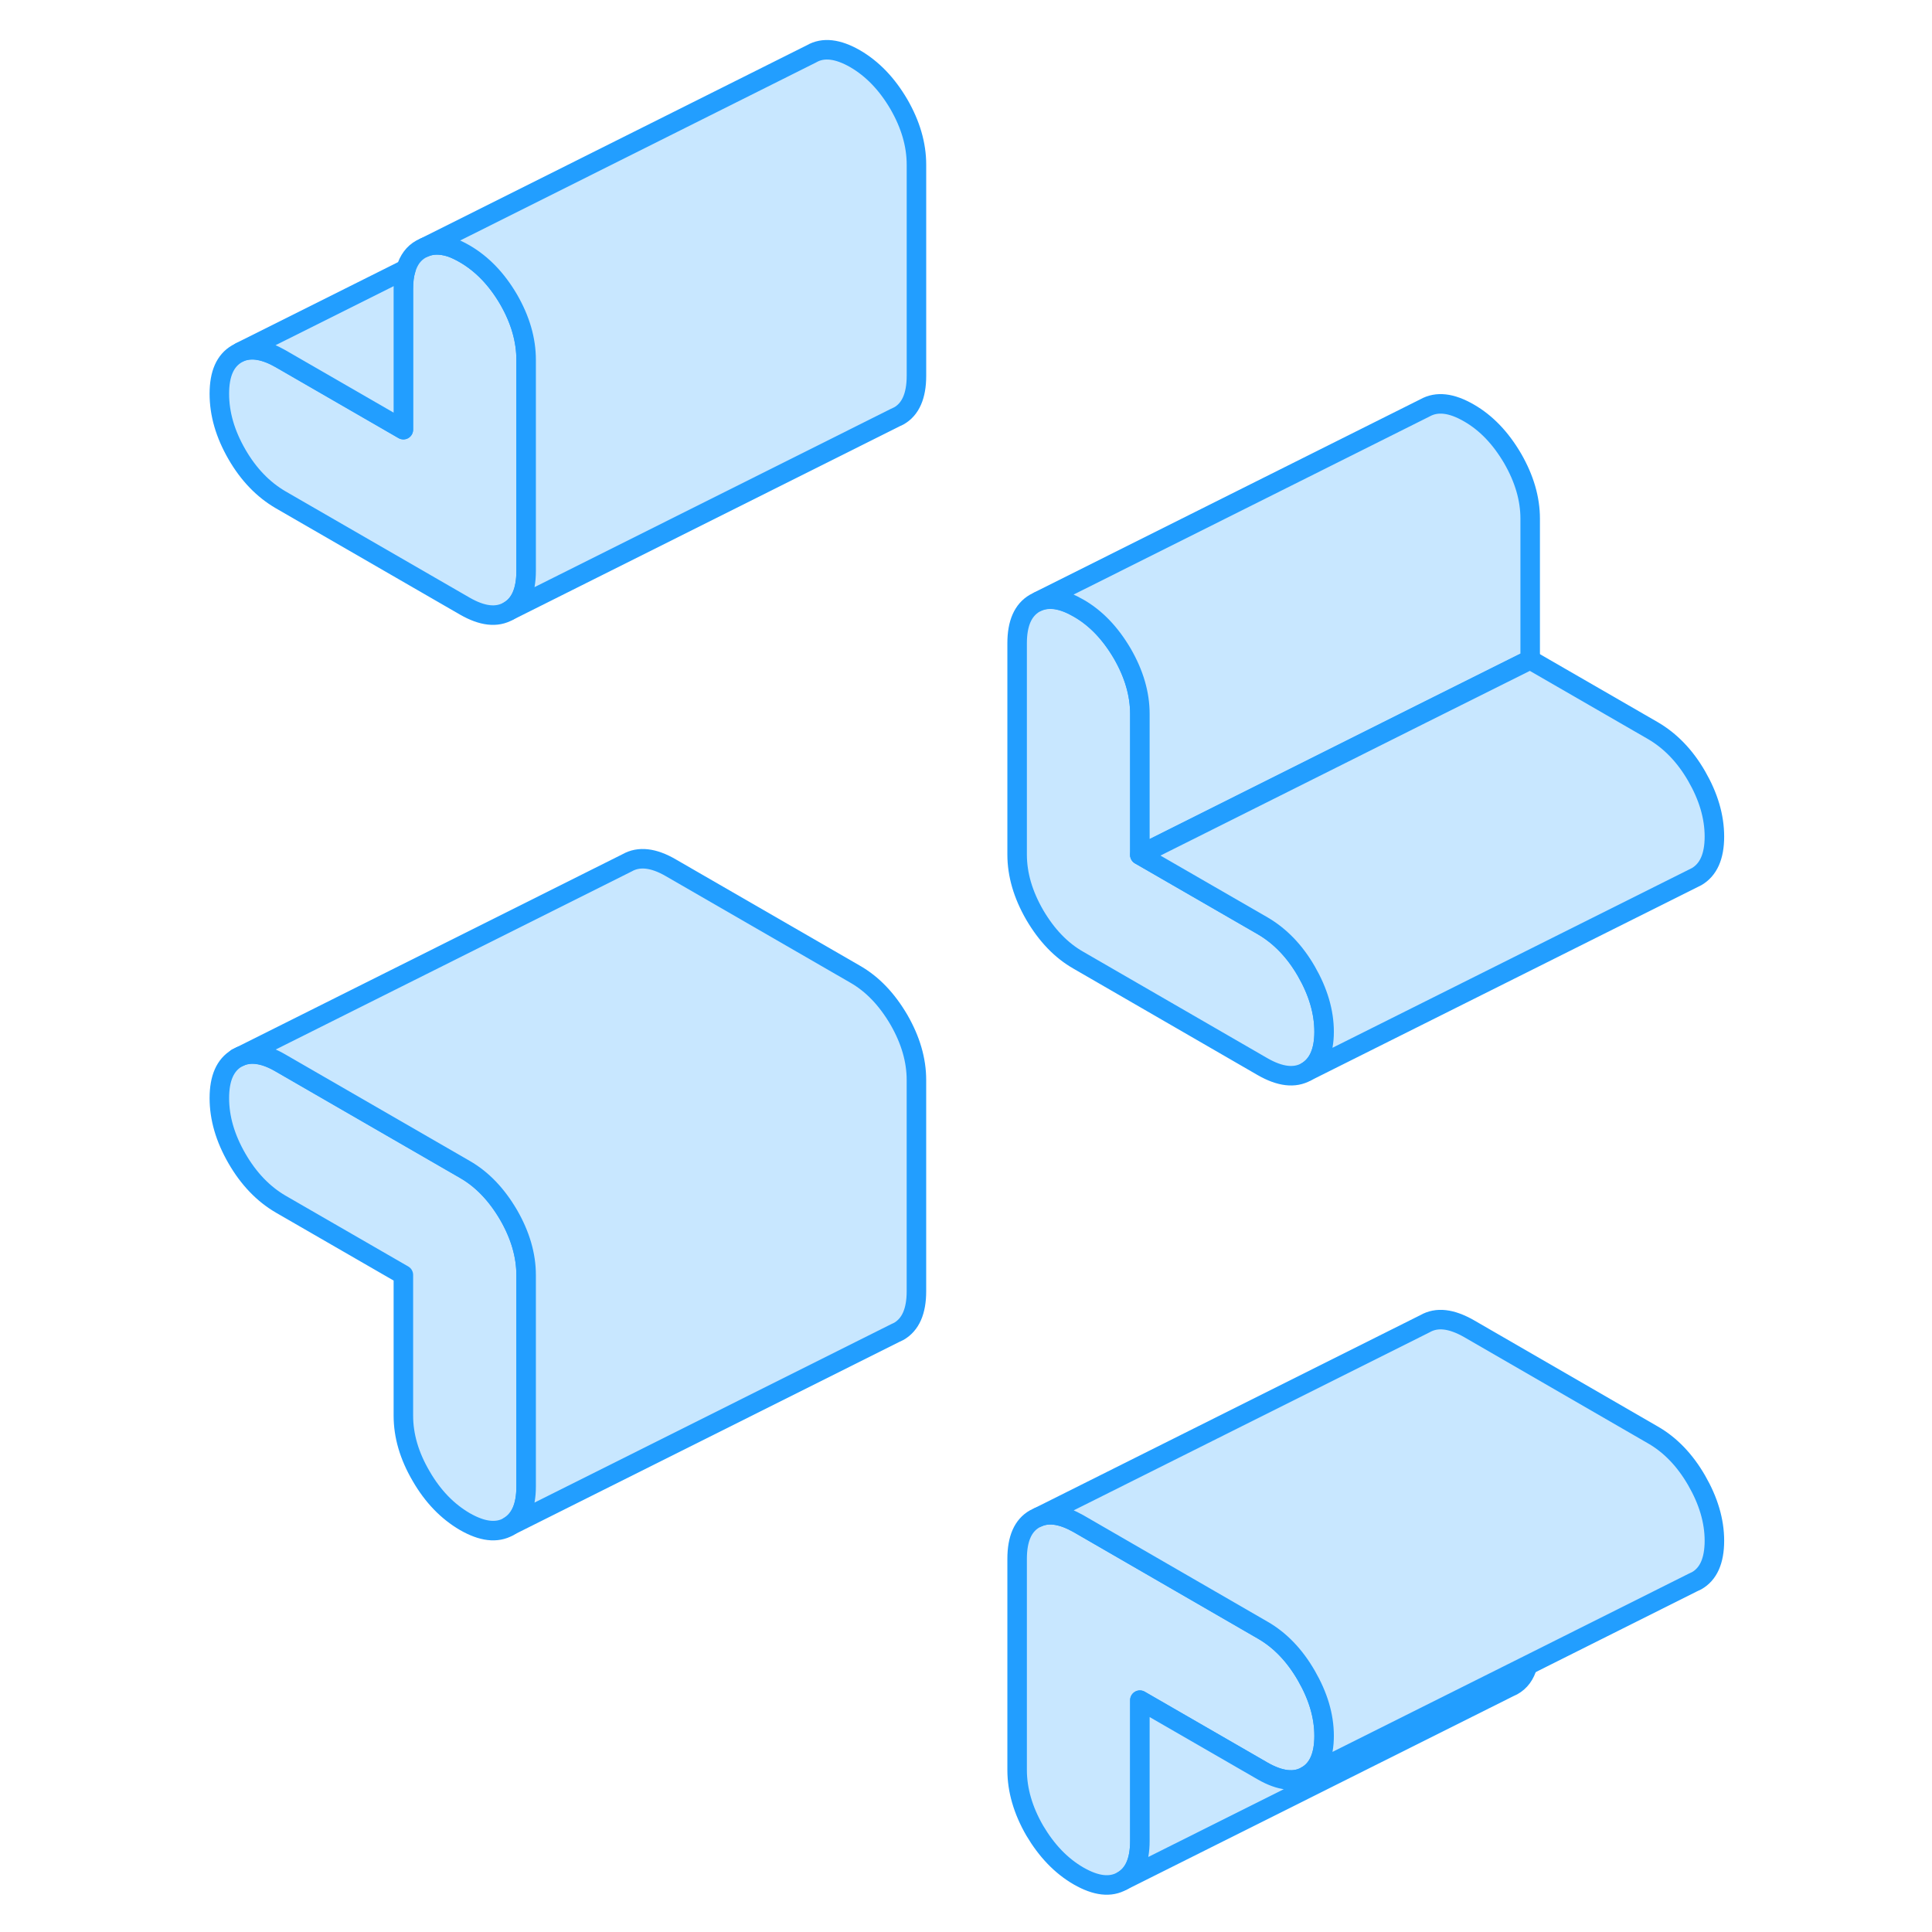 <svg width="48" height="48" viewBox="0 0 82 99" fill="#c8e7ff" xmlns="http://www.w3.org/2000/svg" stroke-width="1px" stroke-linecap="round" stroke-linejoin="round"><path d="M17.56 62.26C16.95 61.22 16.21 60.44 15.32 59.93L5.88 54.48C5.08 54.01 4.39 53.9 3.83 54.13L3.64 54.22C3.04 54.57 2.74 55.25 2.74 56.27C2.74 57.29 3.04 58.32 3.64 59.36C4.24 60.4 4.99 61.18 5.88 61.7L12.17 65.33V72.54C12.17 73.57 12.47 74.6 13.08 75.64C13.68 76.68 14.43 77.45 15.32 77.97C16.21 78.48 16.95 78.57 17.56 78.23C18.16 77.88 18.46 77.2 18.46 76.18V65.35C18.46 64.33 18.16 63.3 17.56 62.26Z" stroke="#229EFF" stroke-linejoin="round"/><path d="M59.35 88.95C59.35 89.98 59.04 90.66 58.44 91C57.84 91.35 57.09 91.26 56.2 90.75L49.91 87.12V94.33C49.91 95.36 49.61 96.04 49.01 96.38C48.4 96.73 47.66 96.64 46.77 96.13C45.87 95.61 45.13 94.83 44.52 93.8C43.92 92.76 43.62 91.72 43.62 90.7V79.88C43.62 78.85 43.92 78.17 44.52 77.83L44.71 77.74C45.28 77.5 45.96 77.62 46.77 78.08L56.2 83.53C57.09 84.04 57.84 84.82 58.44 85.86C59.04 86.9 59.35 87.93 59.35 88.95Z" stroke="#229EFF" stroke-linejoin="round"/><path d="M59.35 52.87C59.35 53.89 59.04 54.57 58.44 54.92C57.84 55.26 57.09 55.17 56.2 54.66L46.77 49.21C45.87 48.7 45.13 47.92 44.52 46.88C43.92 45.84 43.62 44.81 43.62 43.79V32.96C43.62 31.94 43.92 31.26 44.52 30.91L44.71 30.82C45.28 30.59 45.96 30.7 46.77 31.17C47.66 31.68 48.4 32.46 49.01 33.5C49.61 34.54 49.91 35.57 49.91 36.59V43.81L56.2 47.44C57.09 47.96 57.84 48.73 58.44 49.77C59.04 50.81 59.35 51.84 59.35 52.87Z" stroke="#229EFF" stroke-linejoin="round"/><path d="M18.46 18.44V29.26C18.46 30.28 18.16 30.97 17.56 31.31C16.95 31.66 16.21 31.57 15.32 31.06L5.88 25.61C4.99 25.09 4.24 24.32 3.64 23.28C3.04 22.24 2.74 21.21 2.74 20.18C2.74 19.15 3.04 18.48 3.64 18.13L3.82 18.04C4.39 17.81 5.08 17.93 5.88 18.39L12.17 22.02V14.8C12.17 14.42 12.21 14.08 12.3 13.8C12.44 13.32 12.7 12.97 13.08 12.76L13.27 12.67C13.65 12.51 14.08 12.51 14.57 12.66C14.81 12.74 15.06 12.86 15.32 13.01C16.21 13.53 16.95 14.3 17.56 15.34C18.16 16.38 18.46 17.41 18.46 18.44Z" stroke="#229EFF" stroke-linejoin="round"/><path d="M69.78 85.33C69.65 85.82 69.39 86.17 69.01 86.38L68.82 86.47L49.01 96.38C49.61 96.04 49.91 95.36 49.91 94.33V87.12L56.2 90.75C57.09 91.26 57.84 91.35 58.44 91L67.5 86.47L69.78 85.33Z" stroke="#229EFF" stroke-linejoin="round"/><path d="M38.46 55.34V66.17C38.46 67.19 38.16 67.87 37.56 68.22L37.37 68.31L17.56 78.22C18.16 77.87 18.46 77.19 18.46 76.17V65.34C18.46 64.32 18.16 63.29 17.56 62.25C16.95 61.21 16.21 60.43 15.32 59.92L5.88 54.47C5.08 54 4.39 53.89 3.83 54.12L23.64 44.21C24.24 43.87 24.99 43.95 25.88 44.47L35.32 49.92C36.21 50.43 36.95 51.21 37.56 52.25C38.16 53.29 38.46 54.32 38.46 55.34Z" stroke="#229EFF" stroke-linejoin="round"/><path d="M38.461 8.44V19.26C38.461 20.28 38.16 20.97 37.56 21.31L37.37 21.4L17.561 31.31C18.16 30.97 18.46 30.28 18.46 29.26V18.44C18.46 17.41 18.16 16.38 17.561 15.34C16.951 14.3 16.21 13.53 15.32 13.01C15.06 12.86 14.81 12.74 14.57 12.66C14.081 12.51 13.65 12.51 13.271 12.67L33.081 2.76C33.681 2.41 34.431 2.5 35.321 3.01C36.211 3.53 36.95 4.3 37.56 5.34C38.16 6.38 38.461 7.41 38.461 8.44Z" stroke="#229EFF" stroke-linejoin="round"/><path d="M12.3 13.79C12.21 14.07 12.17 14.41 12.17 14.79V22.01L5.88 18.38C5.08 17.92 4.39 17.8 3.82 18.03L12.3 13.79Z" stroke="#229EFF" stroke-linejoin="round"/><path d="M69.91 26.58V33.8L64.36 36.57L49.91 43.8V36.58C49.91 35.56 49.61 34.53 49.01 33.49C48.4 32.45 47.66 31.67 46.77 31.16C45.96 30.69 45.28 30.58 44.71 30.81L64.52 20.9C65.13 20.56 65.87 20.64 66.77 21.16C67.66 21.67 68.4 22.45 69.01 23.49C69.61 24.53 69.91 25.56 69.91 26.58Z" stroke="#229EFF" stroke-linejoin="round"/><path d="M79.35 42.87C79.35 43.89 79.04 44.57 78.44 44.92L78.26 45.01L58.44 54.92C59.04 54.57 59.35 53.89 59.35 52.87C59.35 51.85 59.04 50.81 58.44 49.77C57.84 48.73 57.09 47.96 56.2 47.44L49.91 43.81L64.36 36.58L69.91 33.81L76.2 37.44C77.09 37.96 77.84 38.73 78.44 39.77C79.04 40.81 79.35 41.84 79.35 42.87Z" stroke="#229EFF" stroke-linejoin="round"/><path d="M3.83 54.12L3.64 54.21" stroke="#229EFF" stroke-linejoin="round"/><path d="M79.35 78.95C79.35 79.98 79.04 80.66 78.44 81L78.25 81.09L69.781 85.33L67.5 86.47L58.44 91C59.04 90.66 59.35 89.98 59.35 88.95C59.35 87.92 59.04 86.9 58.44 85.86C57.84 84.82 57.09 84.04 56.2 83.53L46.77 78.08C45.96 77.62 45.28 77.5 44.71 77.74L64.52 67.83C65.13 67.48 65.87 67.57 66.77 68.08L76.2 73.53C77.09 74.04 77.84 74.82 78.44 75.86C79.04 76.9 79.35 77.93 79.35 78.95Z" stroke="#229EFF" stroke-linejoin="round"/></svg>